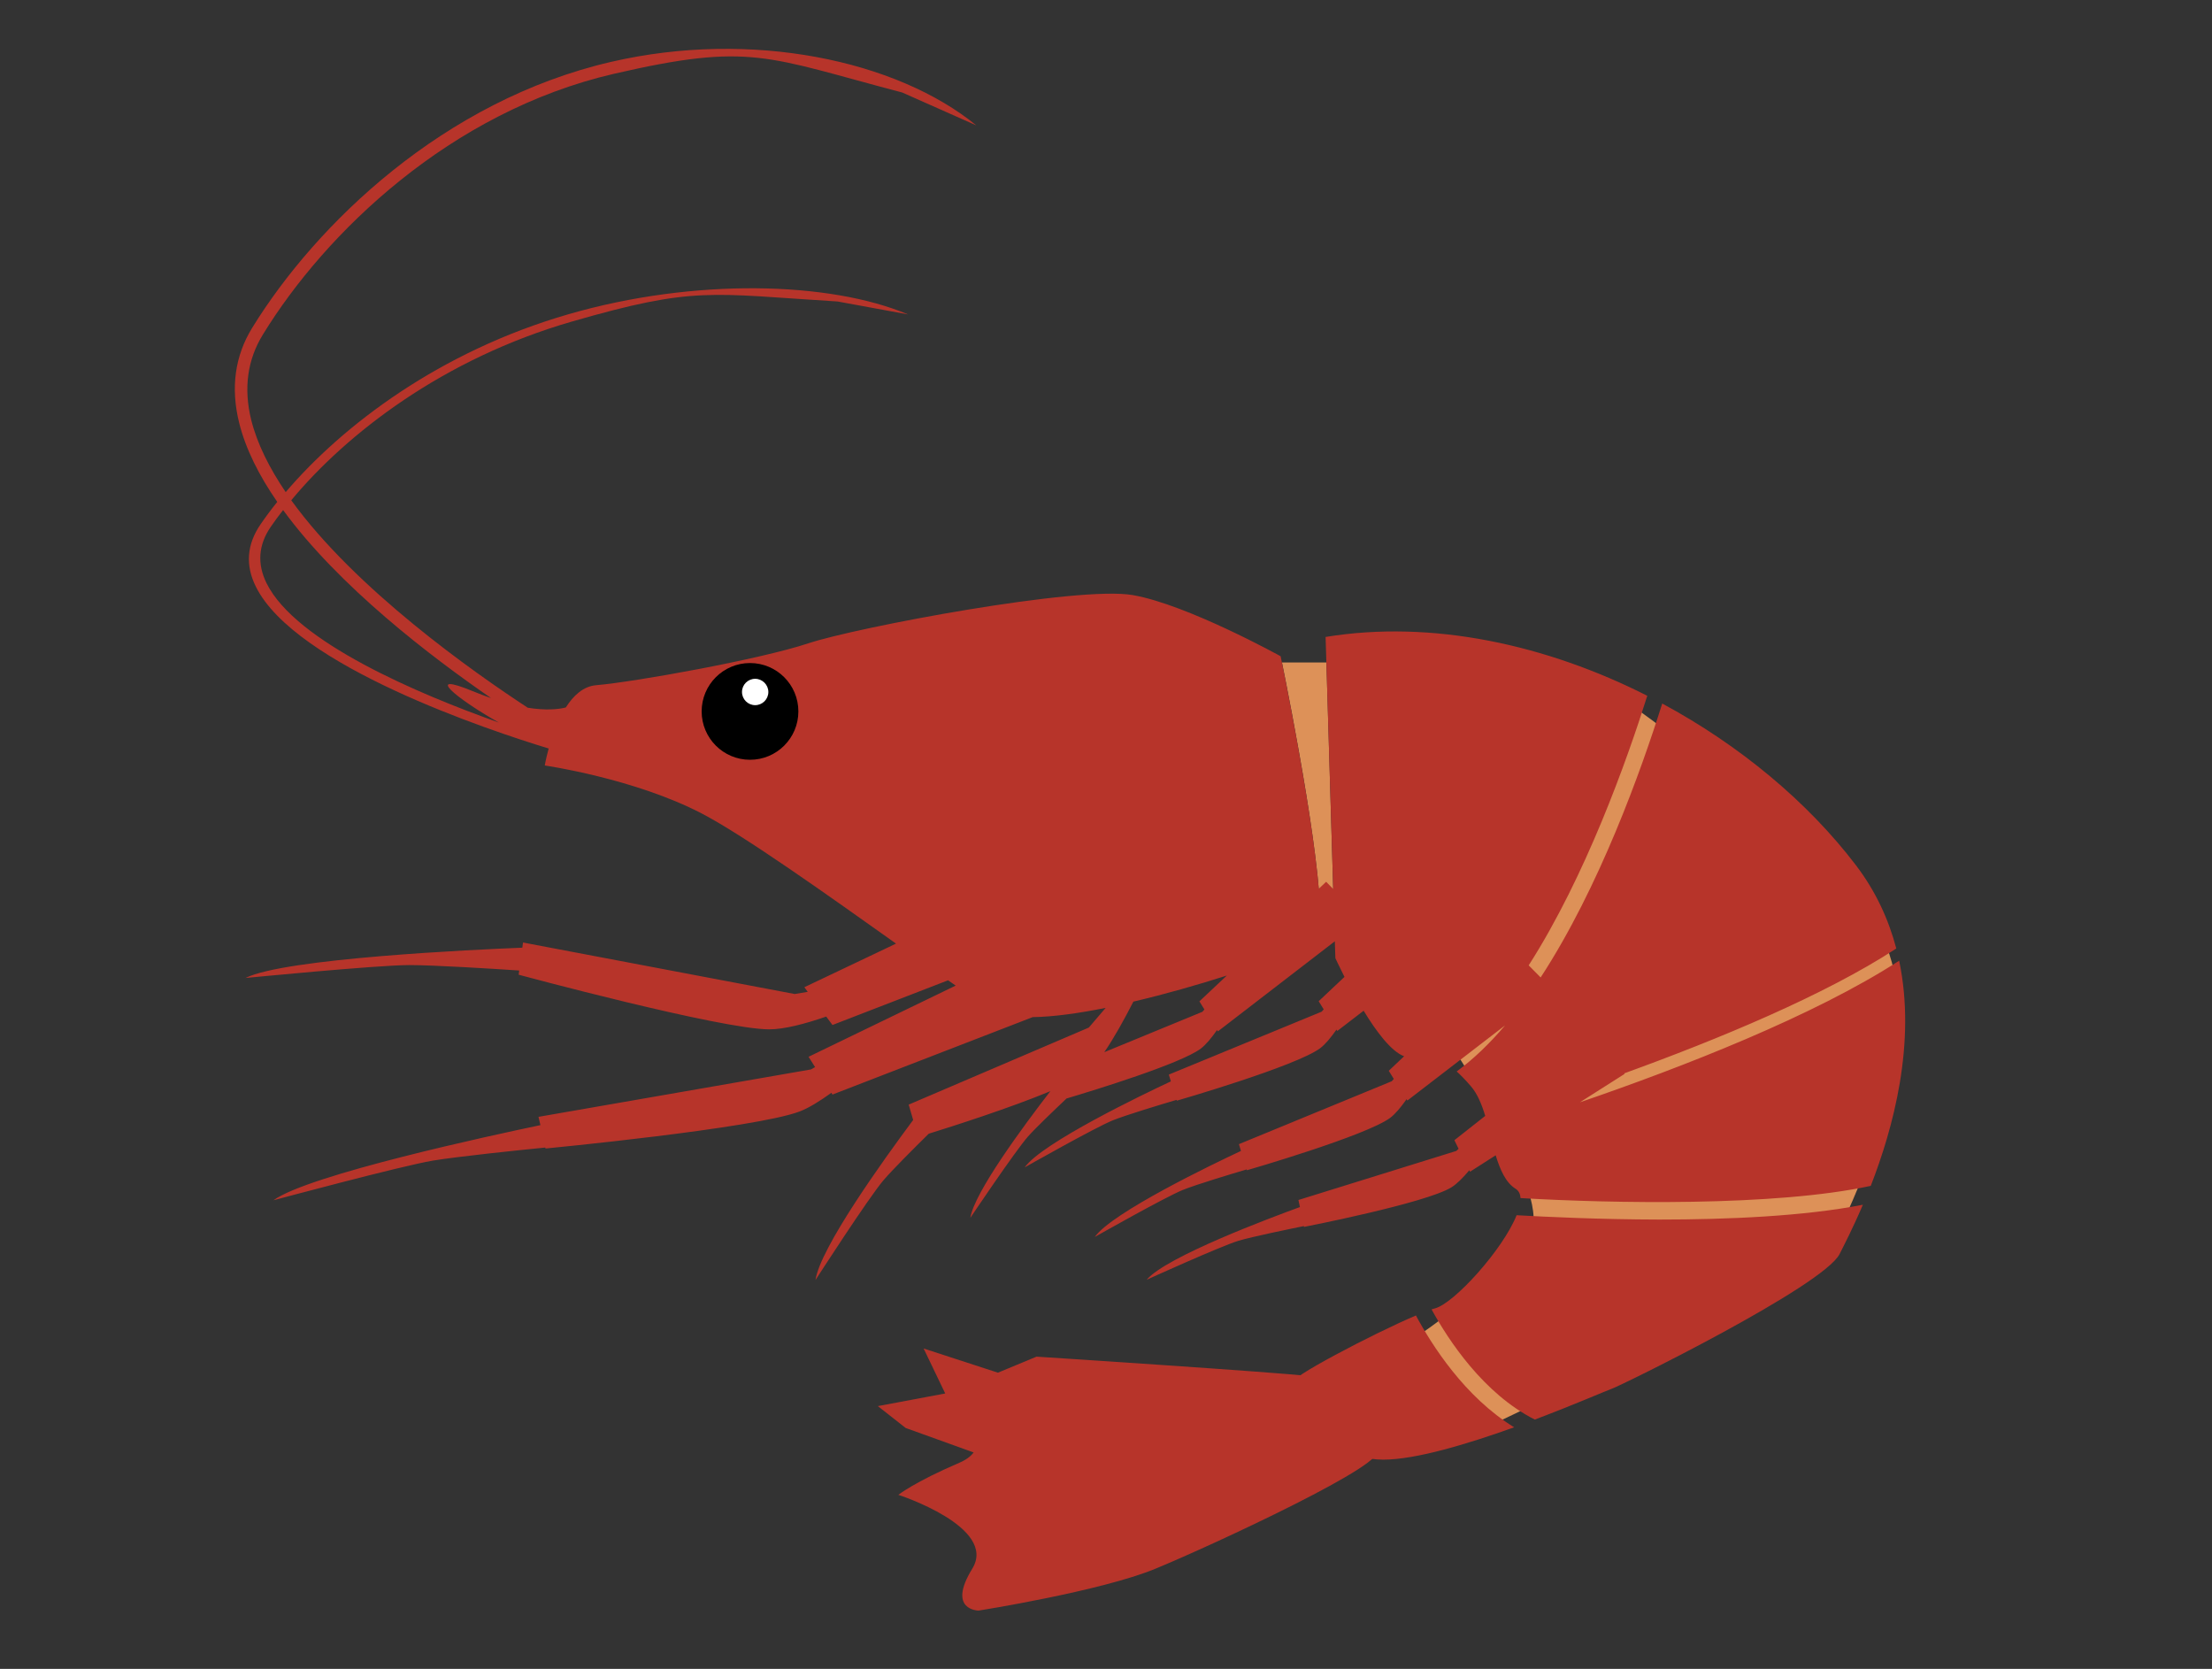 <?xml version="1.0" encoding="utf-8"?>
<!-- Generator: Adobe Illustrator 23.0.3, SVG Export Plug-In . SVG Version: 6.00 Build 0)  -->
<svg version="1.1" id="レイヤー_1" xmlns="http://www.w3.org/2000/svg" xmlns:xlink="http://www.w3.org/1999/xlink" x="0px"
	 y="0px" viewBox="0 0 1628.3 1228.3" style="enable-background:new 0 0 1628.3 1228.3;" xml:space="preserve">
<rect x="0" y="0" width="1628.3" height="1228.3" fill="#333333" stroke="none"/>
<style type="text/css">
	.st0{fill:#B7342A;}
	.st1{fill:#DD9158;}
	.st2{fill:#FFFFFF;}
</style>
<path class="st0" d="M1012.3,1067.1c-16.6-7.1-50.6-54.4-50.6-54.4c-16.6-2.4-198.7-14.2-198.7-14.2l-28.4,11.8l-54.7-17.8
	l15.9,33.1l-49.6,9.3l20.5,16.1l50,18c-2,2.8-5.4,5.4-10.5,7.6c-33.1,14.2-44.9,23.6-44.9,23.6s73.3,23.7,54.4,54.4
	c-18.9,30.7,4.7,30.8,4.7,30.8s89.9-14.2,130.1-30.8C890.7,1138.1,1028.8,1074.2,1012.3,1067.1z"/>
<path class="st1" d="M943.7,487.6c5.6,27.4,32.9,165.5,27.3,197.6l11.4,2l-6-199.6H943.7z"/>
<path class="st1" d="M1380.3,679.2c-35.5-59.1-186.9-165.6-186.9-165.6L1063.3,762c0,0,78.1,113.5,63.9,144.3
	c-14.2,30.7-85.1,78-85.1,78l52,66.2c0,0,236.5-111.2,253.1-134.8c16.6-23.6,40.2-94.6,40.2-94.6S1415.8,738.3,1380.3,679.2z"/>
<path class="st0" d="M1116.4,894.4c-10,25.2-46.1,65.1-60.2,68.6c-0.7,0.2-1.5,0.4-2.4,0.7c12.4,22.7,38.3,62.1,76,81.1
	c29.7-11.2,53.4-21.6,56.5-22.6c7.1-2.4,156.1-75.7,167.9-99.3c2.8-5.6,9.5-18.4,17.1-36.2c-43.3,8.5-99.7,10.9-149.8,10.9
	C1177,897.5,1137.5,895.6,1116.4,894.4z"/>
<path class="st0" d="M1042.3,968.2c-31.8,13.5-96.1,47.3-90.2,49.3c7.1,2.4,16.6,56.8,66.2,56.8c24,0,62.3-11.6,96.3-23.8
	C1078.3,1028.2,1054.1,990.2,1042.3,968.2z"/>
<path class="st0" d="M1398,707.1c-63.1,40.8-159.5,78.3-235,104.2l32.9-20.9l-0.3-0.4c69.3-25.1,148-57.7,200.3-91.9
	c-5.6-21.2-15-42-29.8-61.4c-35.4-46.5-85.5-88.2-142.5-118.9c-15.4,48.9-46.1,135.1-89.5,201.6l-8.8-8.9
	c42-65.6,72.4-151.1,87.3-198.4c-73.8-37.4-158.1-56.2-236.8-43.3l5.6,185.5l-5.2-5.3l-5.4,5.1c-5.1-60.2-28.1-171.1-28.1-171.1
	S874.1,445,833.9,438c-40.2-7.1-203.4,23.7-238.9,35.5c-35.5,11.8-127.7,28.4-156.1,30.8c-9.5,0.8-16.8,7.6-22.4,16.4
	c-5.6,1.4-14.6,2.3-28,0.2c-40-26.2-126.7-87.1-174.1-152.7c40.5-48.8,111.7-104.2,206.8-131.6c90.4-26.1,101.3-20.5,195.4-14.7
	l51.8,9.5c-57.5-24.3-157.2-26.9-249.7-0.2c-95,27.4-166.6,82-208.4,131c-12-17.7-21-35.6-25.4-53.2c-5.7-23.2-2.8-44.3,8.7-62.9
	C239.3,171.6,331.3,82.2,452,54.3c100.7-23.2,111.7-12.6,212.2,13.8l54.5,24.2C660,44.3,553.1,21.7,450,45.5
	C326.5,74,232.5,165.2,185.7,241.2c-12.8,20.7-16,44.2-9.7,69.8c4.8,19.5,14.8,39.2,28.1,58.4c-4.5,5.6-8.6,11.1-12.3,16.5
	c-10.1,14.7-11.3,30.1-3.5,45.8c28.9,58.5,172.2,106,215.6,119.2c-2,7.3-2.9,12.5-2.9,12.5s66.2,9.5,115.9,35.5
	c31.2,16.3,92.2,59.7,142.7,95.6l-67.5,32.1l2.5,3.4l-9.6,1.6L385,693.7l-0.5,3.8c-35,1.4-174.9,7.8-203.8,22.3
	c0,0,97-9.5,120.6-9.5c17.7,0,60.3,2.6,80.9,4l-0.4,3.1c0,0,149,40.2,184.5,40.2c10.8,0,26-3.9,41.9-9.4l4.6,6.2l85.1-32.9
	c1.9,1.3,3.8,2.7,5.6,3.9l-108.3,52.4l4.8,7.6l-3,1.7l-200.6,34.9l1.4,6.1c-35.7,7.5-170.6,36.5-196.5,55.3
	c0,0,94.1-25.3,117.4-29.2c18.1-3,63.4-7.7,82.7-9.6l0.2,0.7c0,0,153.6-14.7,186.9-27.2c6.8-2.6,14.9-7.6,23.5-13.8l0.8,1.3
	l147.4-57c15.2-0.2,33.8-2.8,53.7-6.8l-12.4,14.5L668.9,813l3.3,11.3c-22.4,30.1-68.5,94.3-71.9,117.8c0,0,39-60.5,50.1-73.5
	c6.7-7.8,22.1-23.2,33.3-34.2c17.4-5.4,60-19,89.5-31.3c-19.7,25.5-56.1,74.7-58.9,93.2c0,0,33.1-49.3,42.5-59.9
	c5.7-6.4,18.8-18.9,28.3-27.9c20.8-6.2,84-25.6,98.8-36.7c3.7-2.8,7.8-7.7,12-13.7l0.6,1l86.1-66.3l0.4,12.4c0,0,2.6,5.7,6.7,13.8
	l-19,17.9l3.7,6l-1.5,1.7l-112.5,46.3l1.5,5c-19.9,9.3-94.8,45.2-107.6,63.3c0,0,51.7-29.3,64.8-34.6c10.2-4.1,35.9-11.8,47-15.1
	l0.2,0.6c0,0,87.6-25.3,105.5-38.6c3.7-2.8,7.8-7.7,12-13.7l0.6,1l19.4-14.9c9.3,15.3,20.4,30.1,29.8,33.5l-11.3,10.7l3.7,6
	l-1.5,1.7l-112.5,46.3l1.5,5c-19.9,9.3-94.8,45.2-107.6,63.3c0,0,51.7-29.3,64.8-34.6c10.2-4.1,35.9-11.8,47-15.1l0.2,0.6
	c0,0,87.6-25.3,105.5-38.6c3.7-2.8,7.8-7.7,12-13.7l0.6,1l71.9-55.3c-11.2,13.2-23.1,24.7-35.6,33.9c3.1,2.8,6.5,6.3,10.3,10.7
	c4.9,5.6,8.1,13.4,10.7,22l-22.7,17.9l3.1,6.3l-1.7,1.6l-116.2,36.1l1.1,5.2c-20.6,7.5-98.5,36.5-112.8,53.5
	c0,0,54.1-24.6,67.6-28.7c10.5-3.1,36.9-8.5,48.1-10.8l0.1,0.6c0,0,89.5-17.4,108.5-29.1c3.9-2.4,8.4-6.9,13.2-12.6l0.5,1.1
	l18.9-12.1c3.3,10.8,7.4,20.1,14.6,24.6c2.4,1.5,3.5,3.9,3.7,6.9c66.4,3.9,187.2,6.3,257.8-9C1393.5,830.7,1410.8,767.7,1398,707.1z
	 M196.2,429.2c-7-14.2-6-28.1,3-41.3c2.8-4.1,5.9-8.3,9.2-12.5c41.1,56.3,108.8,107.9,153.1,138.4c-4.3-1.5-8.7-3.1-13.5-5.1
	c-36-14.8-13.2,4.8,19.2,23.1C308.2,510.9,217.6,472.6,196.2,429.2z M882.9,737l3.7,6l-1.5,1.7l-72.2,29.7
	c7.2-10.5,14.7-24.1,21.4-37.2c23.5-5.5,47.6-12.4,68.8-19.2L882.9,737z"/>
<circle cx="552.1" cy="523.6" r="35.6"/>
<path class="st2" d="M565.6,509.3c0,5.4-4.4,9.7-9.7,9.7c-5.4,0-9.7-4.4-9.7-9.7c0-5.4,4.4-9.7,9.7-9.7
	C561.2,499.6,565.6,504,565.6,509.3z"/>
</svg>
